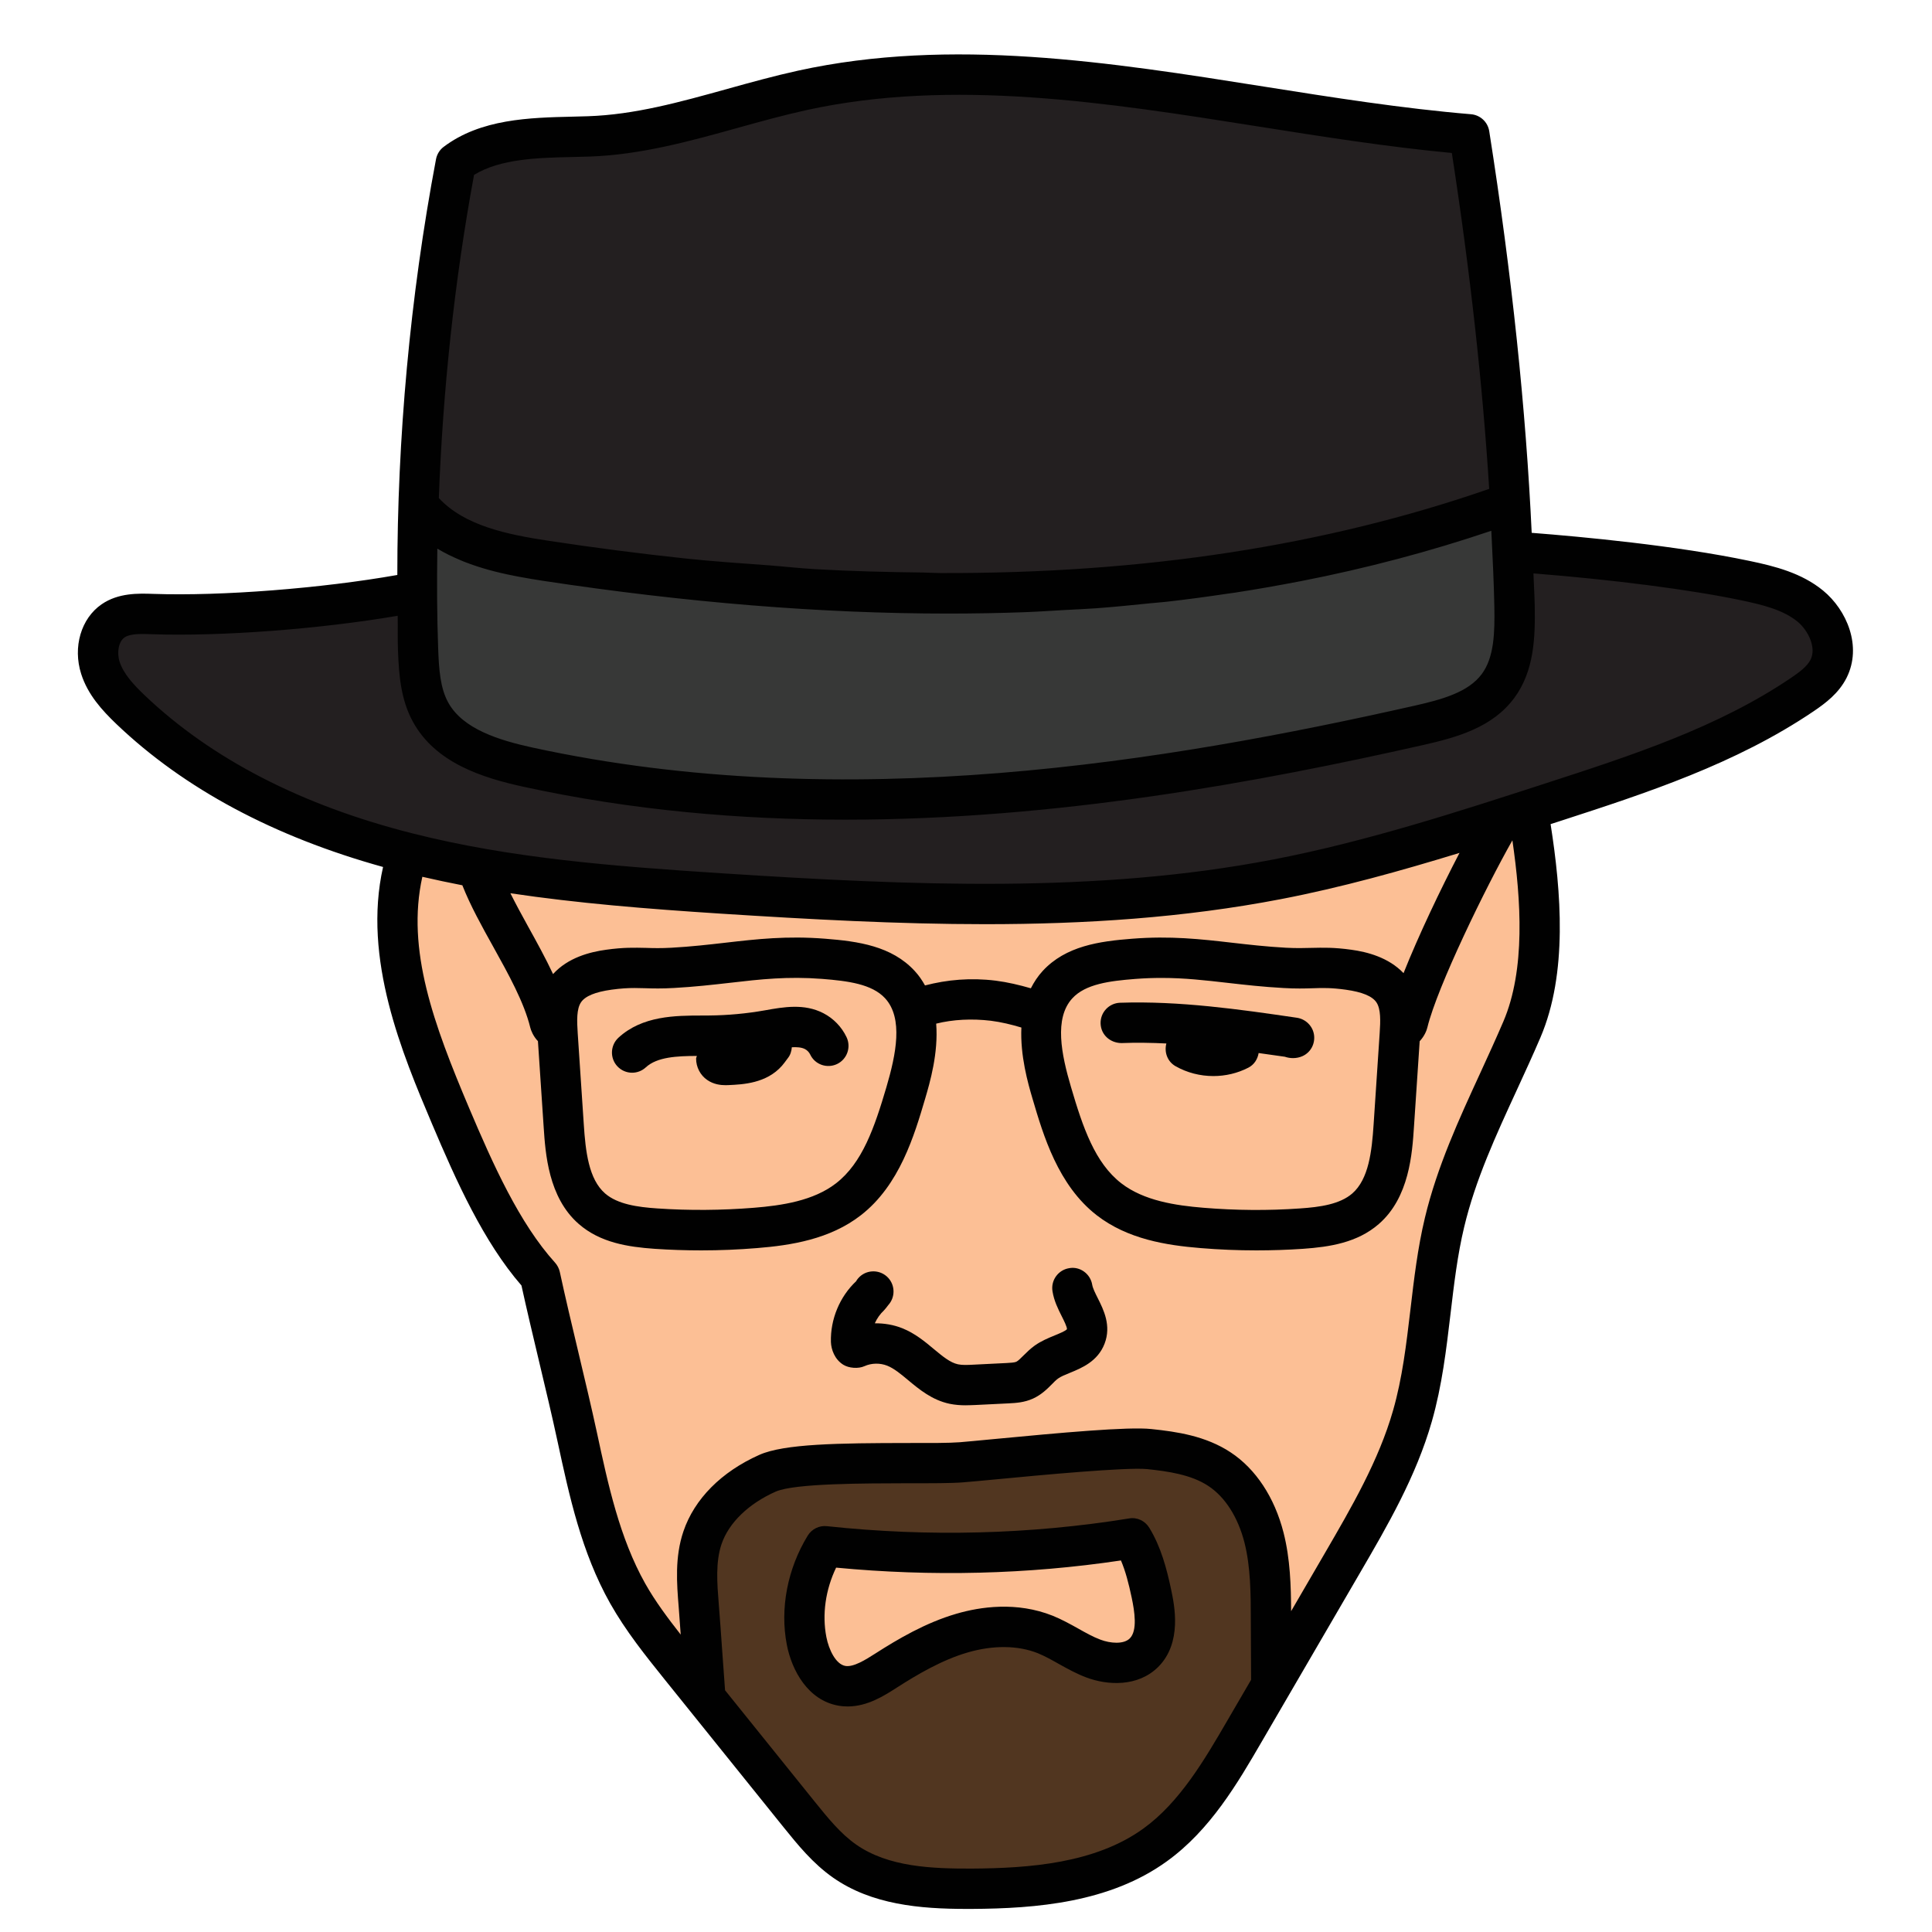 <svg xmlns="http://www.w3.org/2000/svg" xmlns:xlink="http://www.w3.org/1999/xlink" width="500" zoomAndPan="magnify" viewBox="0 0 375 375" height="500" preserveAspectRatio="xMidYMid meet" version="1.0"><path fill="#fcbf95" d="M 296.676 157.898 C 298.898 171.176 300.695 187.461 295.395 199.836 C 290.09 212.215 283.516 224.168 280.379 237.266 C 277.422 249.617 277.641 262.605 274.152 274.816 C 271.242 284.988 265.879 294.242 260.559 303.375 C 254.219 314.281 247.867 325.18 241.523 336.082 C 236.793 344.219 231.832 352.594 224.207 358.105 C 214.141 365.371 201.004 366.535 188.598 366.605 C 180.051 366.652 170.957 366.137 163.949 361.238 C 160.469 358.801 157.754 355.453 155.094 352.141 C 147.422 342.605 139.75 333.078 132.07 323.543 C 128.402 318.977 124.711 314.391 121.832 309.285 C 116.602 299.988 114.285 289.371 112.039 278.938 C 109.93 269.102 106.941 257.516 104.82 247.684 C 97.25 239.309 91.84 226.945 87.434 216.543 C 81.016 201.371 74.461 184.91 78.207 168.859 L 187.379 166.496 C 187.379 166.496 284.352 146.125 296.676 157.898 Z M 296.676 157.898 " fill-opacity="1" fill-rule="nonzero"/><path fill="#513620" d="M 218.57 358.051 C 198.344 372.242 170.871 362.652 173.293 364.078 C 159.59 363.43 136.926 329.586 136.926 329.586 C 136.418 323.23 136.121 317.953 135.613 311.598 C 135.262 307.195 134.926 302.648 136.34 298.469 C 138.297 292.691 143.387 288.434 148.953 285.957 C 155.406 283.086 179.535 284.391 186.574 283.836 C 192.32 283.383 217.332 280.66 223.066 281.262 C 227.805 281.762 232.703 282.527 236.684 285.152 C 241.195 288.125 243.996 293.199 245.324 298.438 C 246.652 303.676 246.676 309.152 246.691 314.555 C 246.707 321.211 246.723 319.48 246.738 326.125 C 246.738 326.125 234.43 356.609 218.57 358.051 Z M 160.102 300.121 C 156.77 305.574 155.344 312.215 156.559 318.492 C 157.301 322.352 159.512 326.516 163.375 327.207 C 166.441 327.754 169.375 325.93 171.996 324.246 C 176.617 321.289 181.441 318.523 186.715 316.988 C 191.984 315.457 197.781 315.223 202.871 317.258 C 206.102 318.547 208.949 320.699 212.203 321.93 C 215.457 323.16 219.539 323.254 222.012 320.801 C 224.879 317.961 224.301 313.258 223.465 309.309 C 222.684 305.609 221.707 301.828 219.734 298.602 C 200.16 301.766 179.824 302.227 160.102 300.121 Z M 160.102 300.121 " fill-opacity="1" fill-rule="nonzero"/><path fill="#010101" d="M 164.316 201.316 C 163.375 199.328 161.773 197.668 159.816 196.66 C 156.109 194.75 152.137 195.445 148.445 196.109 C 144.887 196.738 141.25 197.074 137.629 197.105 L 136.254 197.113 C 131.094 197.121 124.672 197.145 120.031 201.426 C 118.453 202.898 118.352 205.371 119.82 206.961 C 120.598 207.793 121.637 208.215 122.691 208.215 C 123.637 208.215 124.594 207.871 125.352 207.172 C 127.551 205.145 131.398 204.973 135.262 204.957 C 135.238 205.121 135.113 205.309 135.113 205.465 C 135.105 207.117 135.934 208.715 137.27 209.621 C 138.539 210.5 139.906 210.633 140.836 210.633 C 141.055 210.633 141.258 210.625 141.422 210.617 C 144.176 210.492 148.766 210.289 151.777 206.867 C 152.074 206.531 152.34 206.172 152.914 205.395 C 153.422 204.762 153.633 204.027 153.695 203.273 C 154.672 203.219 155.57 203.281 156.227 203.617 C 156.676 203.844 157.043 204.23 157.262 204.684 C 158.176 206.633 160.516 207.453 162.469 206.531 C 164.41 205.605 165.246 203.273 164.316 201.316 Z M 164.316 201.316 " fill-opacity="1" fill-rule="nonzero"/><path fill="#010101" d="M 251.715 197.543 C 240.547 195.906 228.918 194.246 217.395 194.633 C 215.238 194.711 213.547 196.527 213.625 198.688 C 213.703 200.848 215.465 202.438 217.676 202.461 C 220.555 202.344 223.465 202.398 226.391 202.539 C 225.945 204.215 226.586 206.039 228.156 206.938 C 230.41 208.223 232.961 208.863 235.516 208.863 C 237.855 208.863 240.195 208.324 242.305 207.234 C 243.449 206.648 244.105 205.566 244.301 204.395 C 245.996 204.629 247.703 204.871 249.383 205.113 C 249.883 205.285 250.434 205.379 250.973 205.379 C 251.605 205.379 252.238 205.254 252.809 204.996 C 254.398 204.285 255.289 202.609 255.055 200.887 C 254.82 199.164 253.434 197.793 251.715 197.543 Z M 251.715 197.543 " fill-opacity="1" fill-rule="nonzero"/><path fill="#010101" d="M 187.379 272.766 C 186.426 272.766 185.395 272.695 184.328 272.477 C 180.918 271.758 178.449 269.699 176.266 267.883 C 174.867 266.715 173.543 265.613 172.223 265.086 C 170.816 264.523 169.156 264.555 167.789 265.172 C 166.613 265.707 164.77 265.574 163.676 264.891 C 161.992 263.836 161.336 261.934 161.281 260.492 C 161.156 256.07 163 251.645 166.215 248.648 C 166.168 248.672 166.371 248.289 166.84 247.832 C 168.406 246.355 170.887 246.426 172.371 247.996 C 173.785 249.5 173.777 251.832 172.402 253.328 C 172.184 253.625 171.73 254.199 171.566 254.355 C 170.824 255.051 170.219 255.914 169.797 256.852 C 171.621 256.836 173.441 257.133 175.148 257.816 C 177.602 258.801 179.551 260.422 181.262 261.855 C 182.969 263.27 184.43 264.492 185.949 264.812 C 186.785 264.992 187.855 264.938 188.922 264.883 L 195.387 264.562 C 196.098 264.523 196.906 264.477 197.258 264.32 C 197.602 264.164 198.125 263.633 198.641 263.121 C 199.336 262.426 200.043 261.746 200.832 261.18 C 202.105 260.273 203.5 259.703 204.727 259.199 C 205.531 258.871 206.859 258.324 207.09 257.996 C 207.145 257.594 206.484 256.273 206.086 255.488 C 205.383 254.09 204.586 252.508 204.289 250.637 C 203.938 248.508 205.391 246.496 207.52 246.152 C 209.598 245.758 211.656 247.238 212 249.383 C 212.117 250.066 212.602 251.035 213.078 251.977 C 214.207 254.223 215.746 257.297 214.395 260.812 C 213.07 264.25 209.965 265.527 207.691 266.457 C 206.781 266.824 205.914 267.176 205.375 267.57 C 204.93 267.891 204.562 268.281 204.188 268.664 C 203.277 269.582 202.137 270.723 200.496 271.469 C 198.812 272.234 197.148 272.32 195.809 272.391 L 189.312 272.711 C 188.723 272.727 188.074 272.766 187.379 272.766 Z M 187.379 272.766 " fill-opacity="1" fill-rule="nonzero"/><path fill="#010101" d="M 164.535 331.223 C 163.934 331.223 163.312 331.176 162.688 331.059 C 156.824 330 153.695 324.262 152.719 319.238 C 151.363 312.223 152.844 304.504 156.77 298.078 C 157.559 296.785 159.012 296.059 160.516 296.23 C 180.262 298.344 199.98 297.824 219.117 294.734 C 220.719 294.445 222.254 295.195 223.082 296.551 C 225.352 300.262 226.453 304.48 227.305 308.48 C 227.961 311.59 229.512 318.875 224.785 323.574 C 220.844 327.457 214.988 327.152 210.836 325.586 C 208.973 324.883 207.215 323.918 205.453 322.934 C 204.141 322.195 202.824 321.453 201.418 320.879 C 197.594 319.355 192.762 319.301 187.809 320.746 C 182.82 322.203 178.082 325 174.105 327.543 C 171.637 329.133 168.375 331.223 164.535 331.223 Z M 162.289 304.277 C 160.234 308.566 159.543 313.359 160.398 317.75 C 160.875 320.207 162.227 323.027 164.074 323.355 C 165.645 323.637 168.016 322.156 169.891 320.953 C 174.332 318.109 179.684 314.961 185.629 313.23 C 190.297 311.863 197.344 310.828 204.336 313.617 C 206.055 314.312 207.676 315.207 209.285 316.105 C 210.695 316.895 212.086 317.695 213.594 318.258 C 215.496 318.977 218.086 319.207 219.289 318.016 C 220.805 316.504 220.227 312.785 219.664 310.117 C 219.078 307.344 218.461 304.957 217.574 302.883 C 199.461 305.586 180.887 306.047 162.289 304.277 Z M 162.289 304.277 " fill-opacity="1" fill-rule="nonzero"/><path fill="#231f20" d="M 351.375 117.652 C 347.855 114.766 343.25 113.645 338.801 112.707 C 325.613 109.934 307.422 108.055 293.98 107.094 L 79.504 115.164 C 65.098 117.859 44.258 119.699 29.613 119.195 C 26.965 119.102 24.109 119.023 21.918 120.52 C 19.152 122.43 18.445 126.406 19.473 129.617 C 20.496 132.824 22.867 135.402 25.305 137.727 C 40.117 151.863 59.414 160.594 79.262 165.602 C 99.105 170.605 119.648 172.109 140.07 173.426 C 176.047 175.742 212.477 177.496 247.875 170.676 C 266.137 167.152 283.883 161.398 301.566 155.652 C 318.285 150.219 335.25 144.672 349.812 134.812 C 351.809 133.469 353.824 131.957 354.902 129.805 C 356.961 125.727 354.895 120.543 351.375 117.652 Z M 351.375 117.652 " fill-opacity="1" fill-rule="nonzero"/><path fill="#373837" d="M 80.836 101.348 C 80.836 101.348 73.602 143.777 100.285 148.398 C 126.969 153.016 227.328 159.785 277.609 140.262 C 291.391 135.41 294.129 133.836 295.441 121.781 C 296.754 109.723 293.98 98.262 293.98 98.262 C 293.98 98.262 247.352 116.145 187.379 115.164 C 127.41 114.188 94.465 107.898 80.836 101.348 Z M 80.836 101.348 " fill-opacity="1" fill-rule="nonzero"/><path fill="#231f20" d="M 89.805 33.758 C 89.805 33.758 75.609 93.012 84.277 101.285 C 105.941 108.855 158.254 117.805 194.871 115.016 C 231.488 112.238 262.406 111.68 293.008 94.898 C 288.637 50.039 282.059 25.781 282.059 25.781 C 282.059 25.781 223.074 13.152 180.863 14.547 C 139.023 21.914 94.34 27.816 89.805 33.758 Z M 89.805 33.758 " fill-opacity="1" fill-rule="nonzero"/><path fill="#010101" d="M 353.863 114.633 C 349.703 111.219 344.543 109.91 339.605 108.879 C 325.34 105.879 306.969 104.172 297.301 103.422 C 296.184 79.594 293.484 53.531 289.059 25.457 C 288.777 23.672 287.309 22.32 285.516 22.172 C 272.262 21.066 258.582 18.906 245.348 16.809 C 215.527 12.078 184.648 7.188 154.898 13.715 C 150.301 14.727 145.742 15.984 141.188 17.254 C 131.922 19.828 123.168 22.266 114.082 22.562 L 111.172 22.641 C 102.797 22.836 93.309 23.062 86.105 28.512 C 85.332 29.09 84.809 29.953 84.629 30.906 C 79.559 57.719 77.113 85.277 77.121 111.602 C 62.488 114.195 42.941 115.734 29.766 115.273 C 26.91 115.172 22.977 115.047 19.723 117.293 C 15.727 120.043 14.098 125.602 15.758 130.812 C 17.047 134.852 19.816 137.875 22.617 140.559 C 35.785 153.125 53.211 162.41 74.352 168.281 C 70.324 186.121 78.121 204.582 83.828 218.078 C 88.602 229.344 93.863 241.039 101.215 249.516 C 102.242 254.199 103.438 259.223 104.633 264.258 C 105.902 269.582 107.168 274.887 108.215 279.766 C 110.5 290.359 112.852 301.301 118.43 311.211 C 121.473 316.605 125.312 321.383 129.02 326 L 152.043 354.605 C 154.852 358.082 157.754 361.684 161.703 364.453 C 169.195 369.691 178.535 370.52 187.605 370.52 C 187.941 370.52 188.277 370.52 188.613 370.52 C 201.121 370.449 215.395 369.301 226.492 361.277 C 234.922 355.199 240.227 346.098 244.902 338.055 L 263.945 305.34 C 269.328 296.105 274.871 286.562 277.922 275.891 C 279.895 268.992 280.73 261.902 281.543 255.035 C 282.238 249.172 282.887 243.629 284.195 238.164 C 286.383 228.992 290.312 220.473 294.465 211.461 C 296.004 208.105 297.555 204.754 299 201.371 C 304.324 188.918 303.02 173.047 300.969 159.961 C 301.582 159.762 302.191 159.566 302.801 159.371 C 319.586 153.922 336.922 148.277 352.035 138.047 C 354.332 136.488 356.906 134.57 358.43 131.543 C 361.48 125.43 358.445 118.398 353.863 114.633 Z M 289.465 103.008 C 289.707 107.969 289.957 112.941 290.051 117.695 C 290.145 122.758 290.027 127.582 287.613 130.828 C 284.992 134.367 279.926 135.762 274.527 136.984 C 226.875 147.723 164.371 158.355 103.438 145.117 C 96.898 143.691 89.844 141.539 86.988 136.34 C 85.457 133.539 85.199 129.977 85.051 125.961 C 84.809 119.578 84.801 113.051 84.887 106.492 C 84.887 106.492 84.887 106.492 84.895 106.492 C 86.309 107.359 87.812 108.07 89.352 108.723 C 89.609 108.832 89.867 108.941 90.125 109.043 C 93.215 110.258 96.453 111.109 99.691 111.742 C 100.059 111.812 100.426 111.883 100.793 111.957 C 102.336 112.238 103.859 112.504 105.359 112.73 C 133.305 116.973 159.465 119.094 184.031 119.094 C 188.953 119.094 193.809 119.008 198.602 118.836 C 201.27 118.742 203.875 118.562 206.5 118.414 C 208.566 118.297 210.664 118.219 212.703 118.07 C 216.238 117.812 219.711 117.457 223.176 117.105 C 224.223 116.996 225.305 116.926 226.352 116.809 C 230.348 116.363 234.281 115.824 238.191 115.242 C 238.66 115.172 239.137 115.117 239.609 115.047 C 243.848 114.398 248.016 113.66 252.152 112.863 C 252.27 112.84 252.387 112.824 252.504 112.801 C 265.309 110.297 277.609 107.031 289.465 103.023 C 289.457 103.008 289.465 103.008 289.465 103.008 Z M 92.012 33.945 C 97.156 30.797 104.367 30.625 111.352 30.469 L 114.348 30.391 C 124.367 30.062 133.984 27.383 143.293 24.793 C 147.695 23.57 152.113 22.344 156.574 21.363 C 184.883 15.164 215.027 19.926 244.129 24.535 C 256.492 26.492 269.242 28.512 281.801 29.695 C 285.383 52.875 287.777 74.668 289.051 94.891 C 257.234 105.926 222.004 111.359 182.492 111.227 C 181.41 111.227 180.277 111.141 179.191 111.125 C 172.332 111.047 165.402 110.883 158.277 110.477 C 155.359 110.312 152.301 109.965 149.34 109.738 C 143.918 109.332 138.547 108.988 132.977 108.395 C 124.344 107.477 115.527 106.336 106.52 104.973 C 98.43 103.75 90.18 102.051 85.191 96.691 C 85.191 96.691 85.184 96.684 85.176 96.684 C 85.949 75.984 88.164 54.754 92.012 33.945 Z M 238.137 334.117 C 233.852 341.477 228.996 349.832 221.91 354.934 C 212.602 361.66 199.832 362.629 188.559 362.691 C 180.965 362.707 172.449 362.418 166.176 358.027 C 163.141 355.906 160.711 352.883 158.129 349.691 L 140.734 328.082 C 140.531 325.398 140.344 322.832 140.172 320.324 C 139.969 317.406 139.766 314.477 139.508 311.289 C 139.195 307.32 138.867 303.211 140.047 299.719 C 141.445 295.594 145.27 291.875 150.551 289.527 C 154.266 287.883 168.016 287.93 176.25 287.898 C 180.707 287.906 184.648 287.906 186.879 287.727 C 188.191 287.625 190.5 287.406 193.348 287.141 C 202.176 286.293 218.562 284.762 222.66 285.152 C 226.641 285.574 231.176 286.199 234.539 288.426 C 237.793 290.57 240.281 294.469 241.547 299.398 C 242.766 304.223 242.773 309.477 242.781 314.562 L 242.836 326.047 Z M 291.797 198.289 C 290.375 201.605 288.863 204.902 287.355 208.191 C 283.227 217.16 278.953 226.422 276.578 236.355 C 275.16 242.266 274.457 248.297 273.77 254.137 C 272.957 260.992 272.199 267.461 270.398 273.754 C 267.621 283.477 262.312 292.598 257.188 301.41 L 250.605 312.73 C 250.582 307.895 250.441 302.602 249.133 297.473 C 247.391 290.648 243.746 285.113 238.855 281.895 C 234.031 278.707 228.391 277.887 223.496 277.379 C 219.031 276.879 205.789 278.098 192.621 279.352 C 189.836 279.617 187.566 279.836 186.285 279.938 C 184.18 280.102 180.52 280.094 176.273 280.086 C 162.75 280.102 152.23 280.234 147.391 282.387 C 140.023 285.668 134.793 290.938 132.656 297.223 C 130.949 302.242 131.367 307.383 131.734 311.934 C 131.883 313.82 132 315.52 132.125 317.273 C 129.629 314.086 127.188 310.828 125.25 307.391 C 120.262 298.516 118.031 288.156 115.879 278.137 C 114.816 273.207 113.535 267.844 112.258 262.465 C 110.984 257.125 109.719 251.793 108.66 246.887 C 108.512 246.215 108.191 245.594 107.738 245.086 C 100.832 237.453 95.711 226.062 91.047 215.047 C 84.207 198.883 78.824 184.344 81.977 170.184 C 84.566 170.777 87.152 171.332 89.758 171.836 C 89.766 171.852 89.758 171.875 89.766 171.891 C 91.301 175.781 93.551 179.844 95.742 183.773 C 98.684 189.074 101.73 194.547 102.93 199.469 C 103.062 200 103.484 201.113 104.414 202.094 L 105.523 218.727 C 105.863 223.848 106.418 232.426 112.344 237.578 C 116.504 241.203 121.879 242.031 127.062 242.395 C 130.066 242.598 133.086 242.699 136.113 242.699 C 139.734 242.699 143.363 242.551 146.969 242.25 C 153.555 241.719 161.094 240.539 167.082 235.887 C 174.609 230.062 177.477 220.348 179.574 213.246 C 180.496 210.109 182.164 204.402 181.711 198.688 C 184.969 197.879 188.613 197.684 192.336 198.129 C 194.332 198.383 196.305 198.859 198.25 199.445 C 198 204.902 199.523 210.25 200.41 213.246 C 202.496 220.332 205.352 230.047 212.883 235.887 C 218.891 240.539 226.422 241.711 233.008 242.25 C 236.613 242.551 240.242 242.699 243.863 242.699 C 246.898 242.699 249.906 242.598 252.91 242.395 C 258.098 242.031 263.469 241.203 267.629 237.578 C 273.559 232.426 274.113 223.848 274.449 218.734 L 275.559 202.094 C 276.492 201.113 276.914 200 277.047 199.445 C 279.008 191.422 288.449 172.102 293.555 163.105 C 295.238 174.699 296.121 188.195 291.797 198.289 Z M 262.289 184.344 C 258.879 183.867 256.781 183.938 254.555 183.984 C 253.152 184.023 251.637 184.062 249.562 183.953 C 245.754 183.742 242.391 183.352 239.16 182.984 C 233.023 182.277 227.18 181.621 219.734 182.207 C 213.406 182.699 206.859 183.602 202.379 188.469 C 201.418 189.512 200.691 190.648 200.09 191.828 C 197.844 191.18 195.574 190.641 193.277 190.348 C 188.387 189.738 183.828 190.16 179.543 191.273 C 178.996 190.293 178.363 189.348 177.547 188.469 C 173.066 183.602 166.52 182.707 160.195 182.207 C 152.699 181.613 146.914 182.277 140.766 182.984 C 137.535 183.352 134.172 183.742 130.363 183.953 C 128.293 184.07 126.781 184.031 125.375 183.984 C 123.145 183.938 121.051 183.867 117.648 184.344 C 114.504 184.777 110.258 185.855 107.348 189.066 C 105.902 185.988 104.227 182.938 102.562 179.938 C 101.301 177.668 100.129 175.492 99.066 173.379 C 112.086 175.32 125.461 176.406 139.828 177.332 C 157.16 178.441 174.293 179.383 191.211 179.383 C 210.648 179.383 229.801 178.145 248.633 174.52 C 260.348 172.266 271.891 169.039 283.289 165.547 C 279.598 172.633 275.34 181.566 272.426 188.887 C 269.508 185.824 265.371 184.766 262.289 184.344 Z M 267.793 200.543 L 266.621 218.195 C 266.277 223.473 265.676 228.863 262.477 231.652 C 260.051 233.758 256.18 234.297 252.355 234.555 C 246.152 234.996 239.859 234.941 233.625 234.43 C 228.18 233.984 222.035 233.07 217.645 229.68 C 212.531 225.719 210.199 218.883 207.887 211.016 C 206.008 204.66 204.57 197.652 208.137 193.777 C 210.695 190.992 215.371 190.402 220.344 190.012 C 222.152 189.871 223.848 189.816 225.484 189.816 C 229.918 189.816 233.883 190.27 238.277 190.773 C 241.648 191.156 245.152 191.555 249.125 191.773 C 251.496 191.914 253.191 191.867 254.773 191.82 C 256.828 191.742 258.457 191.719 261.227 192.102 C 264.398 192.551 266.348 193.348 267.168 194.562 C 268.027 195.859 267.957 198.129 267.793 200.543 Z M 172.051 211.016 C 169.727 218.883 167.383 225.719 162.273 229.68 C 157.895 233.078 151.746 233.992 146.305 234.43 C 140.07 234.926 133.773 234.98 127.574 234.555 C 123.746 234.297 119.875 233.75 117.453 231.652 C 114.254 228.875 113.652 223.473 113.309 218.188 L 112.133 200.543 C 111.969 198.121 111.906 195.852 112.766 194.555 C 113.582 193.34 115.535 192.535 118.719 192.094 C 120.551 191.844 121.879 191.773 123.16 191.773 C 123.82 191.773 124.469 191.789 125.164 191.812 C 126.75 191.859 128.449 191.906 130.809 191.766 C 134.785 191.547 138.289 191.148 141.656 190.766 C 147.68 190.066 152.875 189.488 159.59 190.004 C 164.566 190.402 169.234 190.984 171.801 193.77 C 175.359 197.645 173.918 204.668 172.051 211.016 Z M 351.43 128.043 C 350.75 129.383 349.188 130.523 347.637 131.574 C 333.449 141.188 316.637 146.652 300.25 151.965 C 282.984 157.57 265.137 163.363 247.148 166.824 C 212.844 173.441 177.039 171.883 140.328 169.52 C 118.648 168.117 99.16 166.574 80.223 161.801 C 58.574 156.352 41.012 147.293 28.012 134.891 C 25.961 132.926 23.961 130.789 23.211 128.426 C 22.633 126.609 23.047 124.504 24.156 123.738 C 25.297 122.945 27.543 123.023 29.488 123.102 C 42.988 123.559 62.07 122.102 77.191 119.523 C 77.238 121.758 77.16 124.051 77.246 126.25 C 77.434 131.09 77.793 135.793 80.145 140.09 C 84.504 148.051 93.527 150.965 101.785 152.75 C 122.637 157.281 143.605 159.098 164.105 159.098 C 205 159.098 244.004 151.879 276.266 144.602 C 282.887 143.105 289.699 141.172 293.91 135.488 C 297.789 130.258 298 123.754 297.891 117.535 C 297.852 115.516 297.703 113.348 297.641 111.297 C 313.258 112.535 328.133 114.453 338.012 116.527 C 342.164 117.402 346.121 118.375 348.922 120.676 C 351.016 122.422 352.582 125.734 351.43 128.043 Z M 351.43 128.043 " fill-opacity="1" fill-rule="nonzero"/></svg>